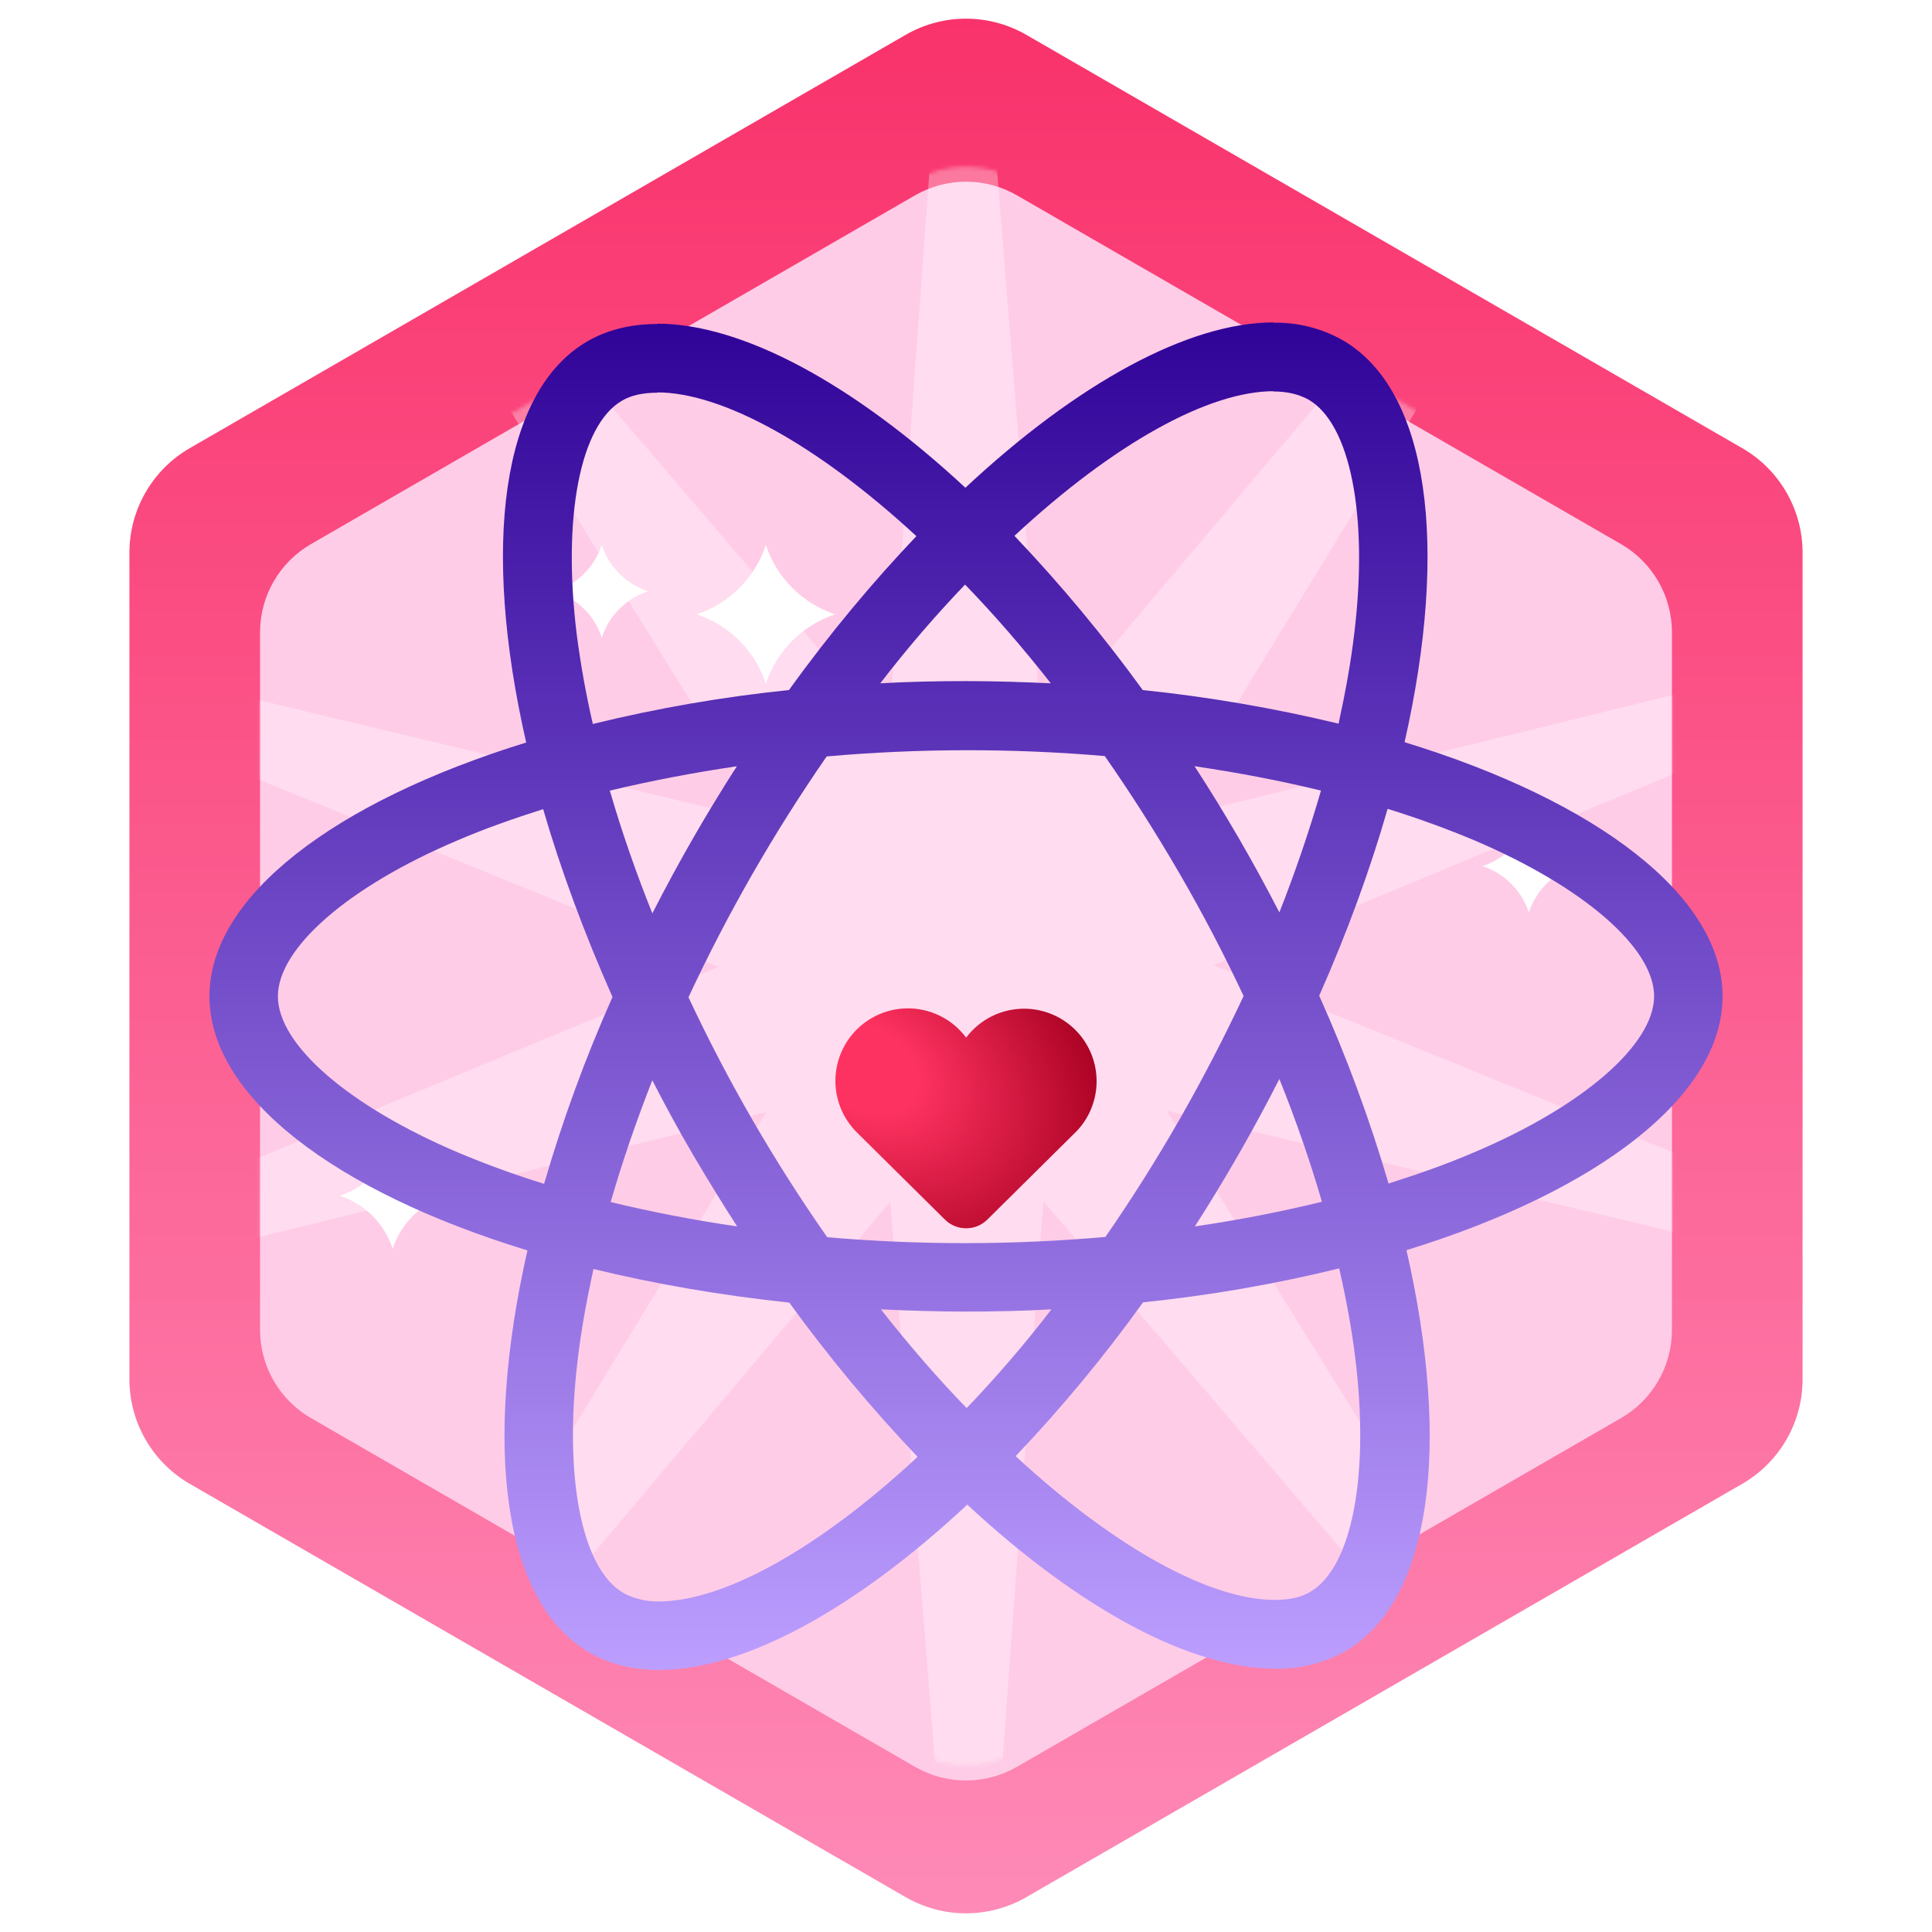 <svg width="512" height="512" viewBox="0 0 512 512" fill="none" xmlns="http://www.w3.org/2000/svg">
<path d="M240 9.237C249.9 3.521 262.099 3.521 272 9.237L461.702 118.762C471.603 124.478 477.702 135.042 477.702 146.475L477.702 365.524C477.702 376.957 471.603 387.521 461.702 393.237L272 502.762C262.099 508.478 249.9 508.478 240 502.762L50.297 393.237C40.396 387.521 34.297 376.957 34.297 365.524L34.297 146.475C34.297 135.042 40.396 124.478 50.297 118.762L240 9.237Z" fill="url(#paint0_linear_261_33)"/>
<g filter="url(#filter0_d_261_33)">
<path d="M242.498 47.766C250.853 42.943 261.147 42.943 269.501 47.766L429.584 140.19C437.939 145.014 443.085 153.928 443.085 163.576V348.423C443.085 358.07 437.939 366.985 429.584 371.808L269.501 464.232C261.147 469.055 250.853 469.055 242.498 464.232L82.416 371.808C74.061 366.985 68.914 358.07 68.914 348.423V163.576C68.914 153.928 74.061 145.014 82.416 140.19L242.498 47.766Z" fill="#FFCCE7"/>
</g>
<mask id="mask0_261_33" style="mask-type:alpha" maskUnits="userSpaceOnUse" x="68" y="44" width="376" height="424">
<path d="M242.498 47.766C250.853 42.943 261.147 42.943 269.501 47.766L429.584 140.19C437.939 145.013 443.085 153.928 443.085 163.575V348.422C443.085 358.07 437.939 366.984 429.584 371.808L269.501 464.232C261.147 469.055 250.853 469.055 242.498 464.232L82.416 371.808C74.061 366.984 68.914 358.07 68.914 348.422V163.575C68.914 153.928 74.061 145.013 82.416 140.19L242.498 47.766Z" fill="url(#paint1_linear_261_33)"/>
</mask>
<g mask="url(#mask0_261_33)">
<path d="M447.953 -10.121L308.958 217.243L567.714 153.531L321.624 255.773L568.411 356.322L309.223 294.389L449.777 520.793L276.493 318.341L257.126 584.121L235.934 318.481L64.045 522.118L203.04 294.754L-55.716 358.466L190.375 256.224L-56.412 155.675L202.775 217.608L62.222 -8.796L235.506 193.655L254.872 -72.124L276.064 193.516L447.953 -10.121Z" fill="white" fill-opacity="0.32"/>
</g>
<path d="M104.072 302.874C106.253 309.505 111.454 314.707 118.086 316.888C111.454 319.068 106.253 324.27 104.072 330.901C101.891 324.27 96.69 319.068 90.059 316.888C96.69 314.707 101.891 309.505 104.072 302.874Z" fill="white"/>
<path d="M405.16 217.265C407.069 223.071 411.623 227.624 417.429 229.534C411.623 231.443 407.069 235.997 405.16 241.803C403.25 235.997 398.697 231.443 392.891 229.534C398.697 227.624 403.25 223.071 405.16 217.265Z" fill="white"/>
<path d="M159.469 144.427C161.378 150.234 165.932 154.787 171.738 156.697C165.932 158.606 161.378 163.16 159.469 168.966C157.559 163.16 153.005 158.606 147.199 156.697C153.005 154.787 157.559 150.234 159.469 144.427Z" fill="white"/>
<g filter="url(#filter1_d_261_33)">
<path d="M284.861 258.22L261.663 281.196C258.545 284.284 253.521 284.284 250.403 281.196L227.205 258.22C225.304 256.37 223.806 254.146 222.806 251.689C221.806 249.231 221.326 246.593 221.396 243.941C221.466 241.289 222.084 238.68 223.212 236.278C224.34 233.876 225.953 231.734 227.949 229.987C229.945 228.239 232.282 226.924 234.811 226.123C237.341 225.323 240.009 225.055 242.647 225.337C245.285 225.618 247.836 226.443 250.14 227.759C252.444 229.075 254.45 230.853 256.033 232.983C257.623 230.869 259.631 229.106 261.933 227.804C264.236 226.502 266.782 225.689 269.413 225.416C272.043 225.144 274.702 225.417 277.223 226.219C279.743 227.021 282.07 228.335 284.06 230.078C286.049 231.821 287.657 233.956 288.783 236.349C289.909 238.742 290.529 241.342 290.605 243.986C290.68 246.63 290.208 249.261 289.22 251.714C288.232 254.167 286.748 256.39 284.861 258.244" fill="url(#paint2_radial_261_33)"/>
</g>
<path d="M202.964 144.428C205.823 153.123 212.643 159.943 221.339 162.803C212.643 165.662 205.823 172.482 202.964 181.177C200.104 172.482 193.284 165.662 184.589 162.803C193.284 159.943 200.104 153.123 202.964 144.428Z" fill="white"/>
<g filter="url(#filter2_i_261_33)">
<g filter="url(#filter3_d_261_33)">
<path d="M456.505 256.041C456.505 229.475 423.239 204.295 372.228 188.689C384.007 136.709 378.778 95.339 355.72 82.089C350.133 78.96 343.809 77.385 337.407 77.528V95.74C341.167 95.74 344.191 96.492 346.731 97.879C357.842 104.261 362.671 128.522 358.911 159.75C358.009 167.436 356.539 175.523 354.734 183.777C337.652 179.661 320.315 176.686 302.838 174.871C292.426 160.507 281.067 146.854 268.836 134.003C295.486 109.241 320.498 95.673 337.508 95.673V77.444C315.018 77.444 285.594 93.468 255.837 121.254C226.096 93.652 196.655 77.778 174.182 77.778V95.991C191.108 95.991 216.204 109.491 242.854 134.086C231.409 146.116 219.964 159.75 209.086 174.871C191.573 176.666 174.205 179.669 157.106 183.861C155.299 176.038 153.877 168.131 152.846 160.168C149.003 128.923 153.748 104.662 164.792 98.213C167.232 96.743 170.423 96.074 174.182 96.074V77.862C167.332 77.862 161.1 79.332 155.719 82.424C132.745 95.673 127.599 136.943 139.445 188.773C88.602 204.479 55.502 229.558 55.502 256.041C55.502 282.608 88.769 307.787 139.78 323.376C128 375.373 133.23 416.743 156.287 429.977C161.601 433.084 167.816 434.555 174.667 434.555C197.156 434.555 226.58 418.531 256.338 390.745C286.079 418.364 315.503 434.22 337.992 434.22C344.443 434.357 350.815 432.777 356.455 429.642C379.429 416.409 384.575 375.139 372.729 323.31C423.406 307.704 456.505 282.524 456.505 256.041ZM350.072 201.521C346.898 212.446 343.218 223.218 339.045 233.802C332.214 220.515 324.713 207.583 316.572 195.055C328.184 196.776 339.379 198.898 350.089 201.521H350.072ZM312.645 288.573C306.526 299.257 299.953 309.676 292.946 319.801C268.422 321.962 243.757 321.99 219.228 319.884C205.159 299.787 192.855 278.51 182.453 256.292C192.839 234.021 205.091 212.67 219.078 192.465C243.596 190.3 268.255 190.266 292.779 192.365C299.563 202.09 306.196 212.482 312.562 223.443C318.777 234.136 324.425 244.997 329.571 255.958C324.368 267.051 318.721 277.932 312.645 288.573ZM339.045 277.946C343.456 288.89 347.232 299.851 350.323 310.477C339.63 313.101 328.335 315.306 316.655 317.011C324.763 304.369 332.236 291.332 339.045 277.946ZM256.171 365.164C248.568 357.311 240.966 348.573 233.447 338.999C240.799 339.333 248.318 339.584 255.92 339.584C263.606 339.584 271.208 339.417 278.644 338.999C271.292 348.573 263.69 357.311 256.171 365.164ZM195.352 317.011C184.086 315.378 172.902 313.226 161.835 310.561C164.859 300.018 168.618 289.141 172.862 278.28C176.221 284.797 179.746 291.346 183.589 297.896C187.432 304.429 191.342 310.812 195.352 317.011ZM255.753 146.918C263.355 154.771 270.958 163.51 278.477 173.084C271.125 172.749 263.606 172.499 256.004 172.499C248.318 172.499 240.715 172.666 233.28 173.084C240.632 163.51 248.234 154.771 255.753 146.918ZM195.268 195.072C187.163 207.686 179.69 220.696 172.879 234.053C168.589 223.401 164.825 212.544 161.601 201.521C172.294 198.982 183.589 196.776 195.268 195.072ZM121.3 297.395C92.361 285.064 73.647 268.873 73.647 256.041C73.647 243.209 92.361 226.935 121.3 214.688C128.318 211.664 136.003 208.957 143.94 206.434C148.602 222.441 154.734 239.116 162.319 256.208C155.157 272.285 149.1 288.831 144.191 305.732C136.429 303.329 128.789 300.546 121.3 297.395ZM165.277 414.187C154.166 407.838 149.337 383.544 153.096 352.332C153.998 344.646 155.469 336.543 157.273 328.289C173.28 332.215 190.774 335.239 209.17 337.211C219.582 351.575 230.941 365.228 243.172 378.08C216.522 402.842 191.509 416.409 174.5 416.409C171.291 416.444 168.123 415.687 165.277 414.204V414.187ZM359.162 351.915C363.005 383.143 358.26 407.42 347.215 413.87C344.776 415.34 341.585 415.992 337.825 415.992C320.899 415.992 295.803 402.508 269.153 377.896C281.333 365.099 292.615 351.477 302.921 337.128C320.434 335.334 337.803 332.33 354.901 328.138C356.789 336.392 358.243 344.312 359.162 351.915ZM390.624 297.395C383.606 300.419 375.92 303.126 367.984 305.649C362.988 288.661 356.847 272.032 349.605 255.874C357.123 238.882 363.155 222.29 367.733 206.35C375.52 208.762 383.187 211.544 390.707 214.688C419.647 227.019 438.36 243.209 438.36 256.041C438.276 268.873 419.563 285.147 390.624 297.395Z" fill="url(#paint3_linear_261_33)"/>
</g>
</g>
<defs>
<filter id="filter0_d_261_33" x="59.914" y="39.149" width="392.171" height="441.701" filterUnits="userSpaceOnUse" color-interpolation-filters="sRGB">
<feFlood flood-opacity="0" result="BackgroundImageFix"/>
<feColorMatrix in="SourceAlpha" type="matrix" values="0 0 0 0 0 0 0 0 0 0 0 0 0 0 0 0 0 0 127 0" result="hardAlpha"/>
<feOffset dy="4"/>
<feGaussianBlur stdDeviation="4.5"/>
<feComposite in2="hardAlpha" operator="out"/>
<feColorMatrix type="matrix" values="0 0 0 0 0 0 0 0 0 0 0 0 0 0 0 0 0 0 0.25 0"/>
<feBlend mode="normal" in2="BackgroundImageFix" result="effect1_dropShadow_261_33"/>
<feBlend mode="normal" in="SourceGraphic" in2="effect1_dropShadow_261_33" result="shape"/>
</filter>
<filter id="filter1_d_261_33" x="174.39" y="220.228" width="163.223" height="152.284" filterUnits="userSpaceOnUse" color-interpolation-filters="sRGB">
<feFlood flood-opacity="0" result="BackgroundImageFix"/>
<feColorMatrix in="SourceAlpha" type="matrix" values="0 0 0 0 0 0 0 0 0 0 0 0 0 0 0 0 0 0 127 0" result="hardAlpha"/>
<feOffset dy="42"/>
<feGaussianBlur stdDeviation="23.5"/>
<feComposite in2="hardAlpha" operator="out"/>
<feColorMatrix type="matrix" values="0 0 0 0 0 0 0 0 0 0 0 0 0 0 0 0 0 0 0.25 0"/>
<feBlend mode="normal" in2="BackgroundImageFix" result="effect1_dropShadow_261_33"/>
<feBlend mode="normal" in="SourceGraphic" in2="effect1_dropShadow_261_33" result="shape"/>
</filter>
<filter id="filter2_i_261_33" x="55.502" y="73.444" width="401.004" height="361.11" filterUnits="userSpaceOnUse" color-interpolation-filters="sRGB">
<feFlood flood-opacity="0" result="BackgroundImageFix"/>
<feBlend mode="normal" in="SourceGraphic" in2="BackgroundImageFix" result="shape"/>
<feColorMatrix in="SourceAlpha" type="matrix" values="0 0 0 0 0 0 0 0 0 0 0 0 0 0 0 0 0 0 127 0" result="hardAlpha"/>
<feOffset dy="-7"/>
<feGaussianBlur stdDeviation="2"/>
<feComposite in2="hardAlpha" operator="arithmetic" k2="-1" k3="1"/>
<feColorMatrix type="matrix" values="0 0 0 0 0.271 0 0 0 0 0.102 0 0 0 0 0.655 0 0 0 0.67 0"/>
<feBlend mode="normal" in2="shape" result="effect1_innerShadow_261_33"/>
</filter>
<filter id="filter3_d_261_33" x="33.502" y="70.444" width="445.004" height="401.11" filterUnits="userSpaceOnUse" color-interpolation-filters="sRGB">
<feFlood flood-opacity="0" result="BackgroundImageFix"/>
<feColorMatrix in="SourceAlpha" type="matrix" values="0 0 0 0 0 0 0 0 0 0 0 0 0 0 0 0 0 0 127 0" result="hardAlpha"/>
<feOffset dy="15"/>
<feGaussianBlur stdDeviation="11"/>
<feComposite in2="hardAlpha" operator="out"/>
<feColorMatrix type="matrix" values="0 0 0 0 0.514 0 0 0 0 0.373 0 0 0 0 0.835 0 0 0 0.4 0"/>
<feBlend mode="normal" in2="BackgroundImageFix" result="effect1_dropShadow_261_33"/>
<feBlend mode="normal" in="SourceGraphic" in2="effect1_dropShadow_261_33" result="shape"/>
</filter>
<linearGradient id="paint0_linear_261_33" x1="256" y1="4.95" x2="256" y2="507.049" gradientUnits="userSpaceOnUse">
<stop stop-color="#F9326B"/>
<stop offset="1" stop-color="#FE8AB7"/>
</linearGradient>
<linearGradient id="paint1_linear_261_33" x1="256" y1="44.148" x2="256" y2="467.849" gradientUnits="userSpaceOnUse">
<stop stop-color="#52F3AD"/>
<stop offset="1" stop-color="#CCFAFF"/>
</linearGradient>
<radialGradient id="paint2_radial_261_33" cx="0" cy="0" r="1" gradientUnits="userSpaceOnUse" gradientTransform="translate(229.357 241.274) rotate(31.12) scale(71.553 51.956)">
<stop offset="0.203" stop-color="#FE3260"/>
<stop offset="1" stop-color="#A70021"/>
</radialGradient>
<linearGradient id="paint3_linear_261_33" x1="256.004" y1="77.444" x2="256.004" y2="434.555" gradientUnits="userSpaceOnUse">
<stop stop-color="#300398"/>
<stop offset="1" stop-color="#BC9EFF"/>
</linearGradient>
</defs>
</svg>
